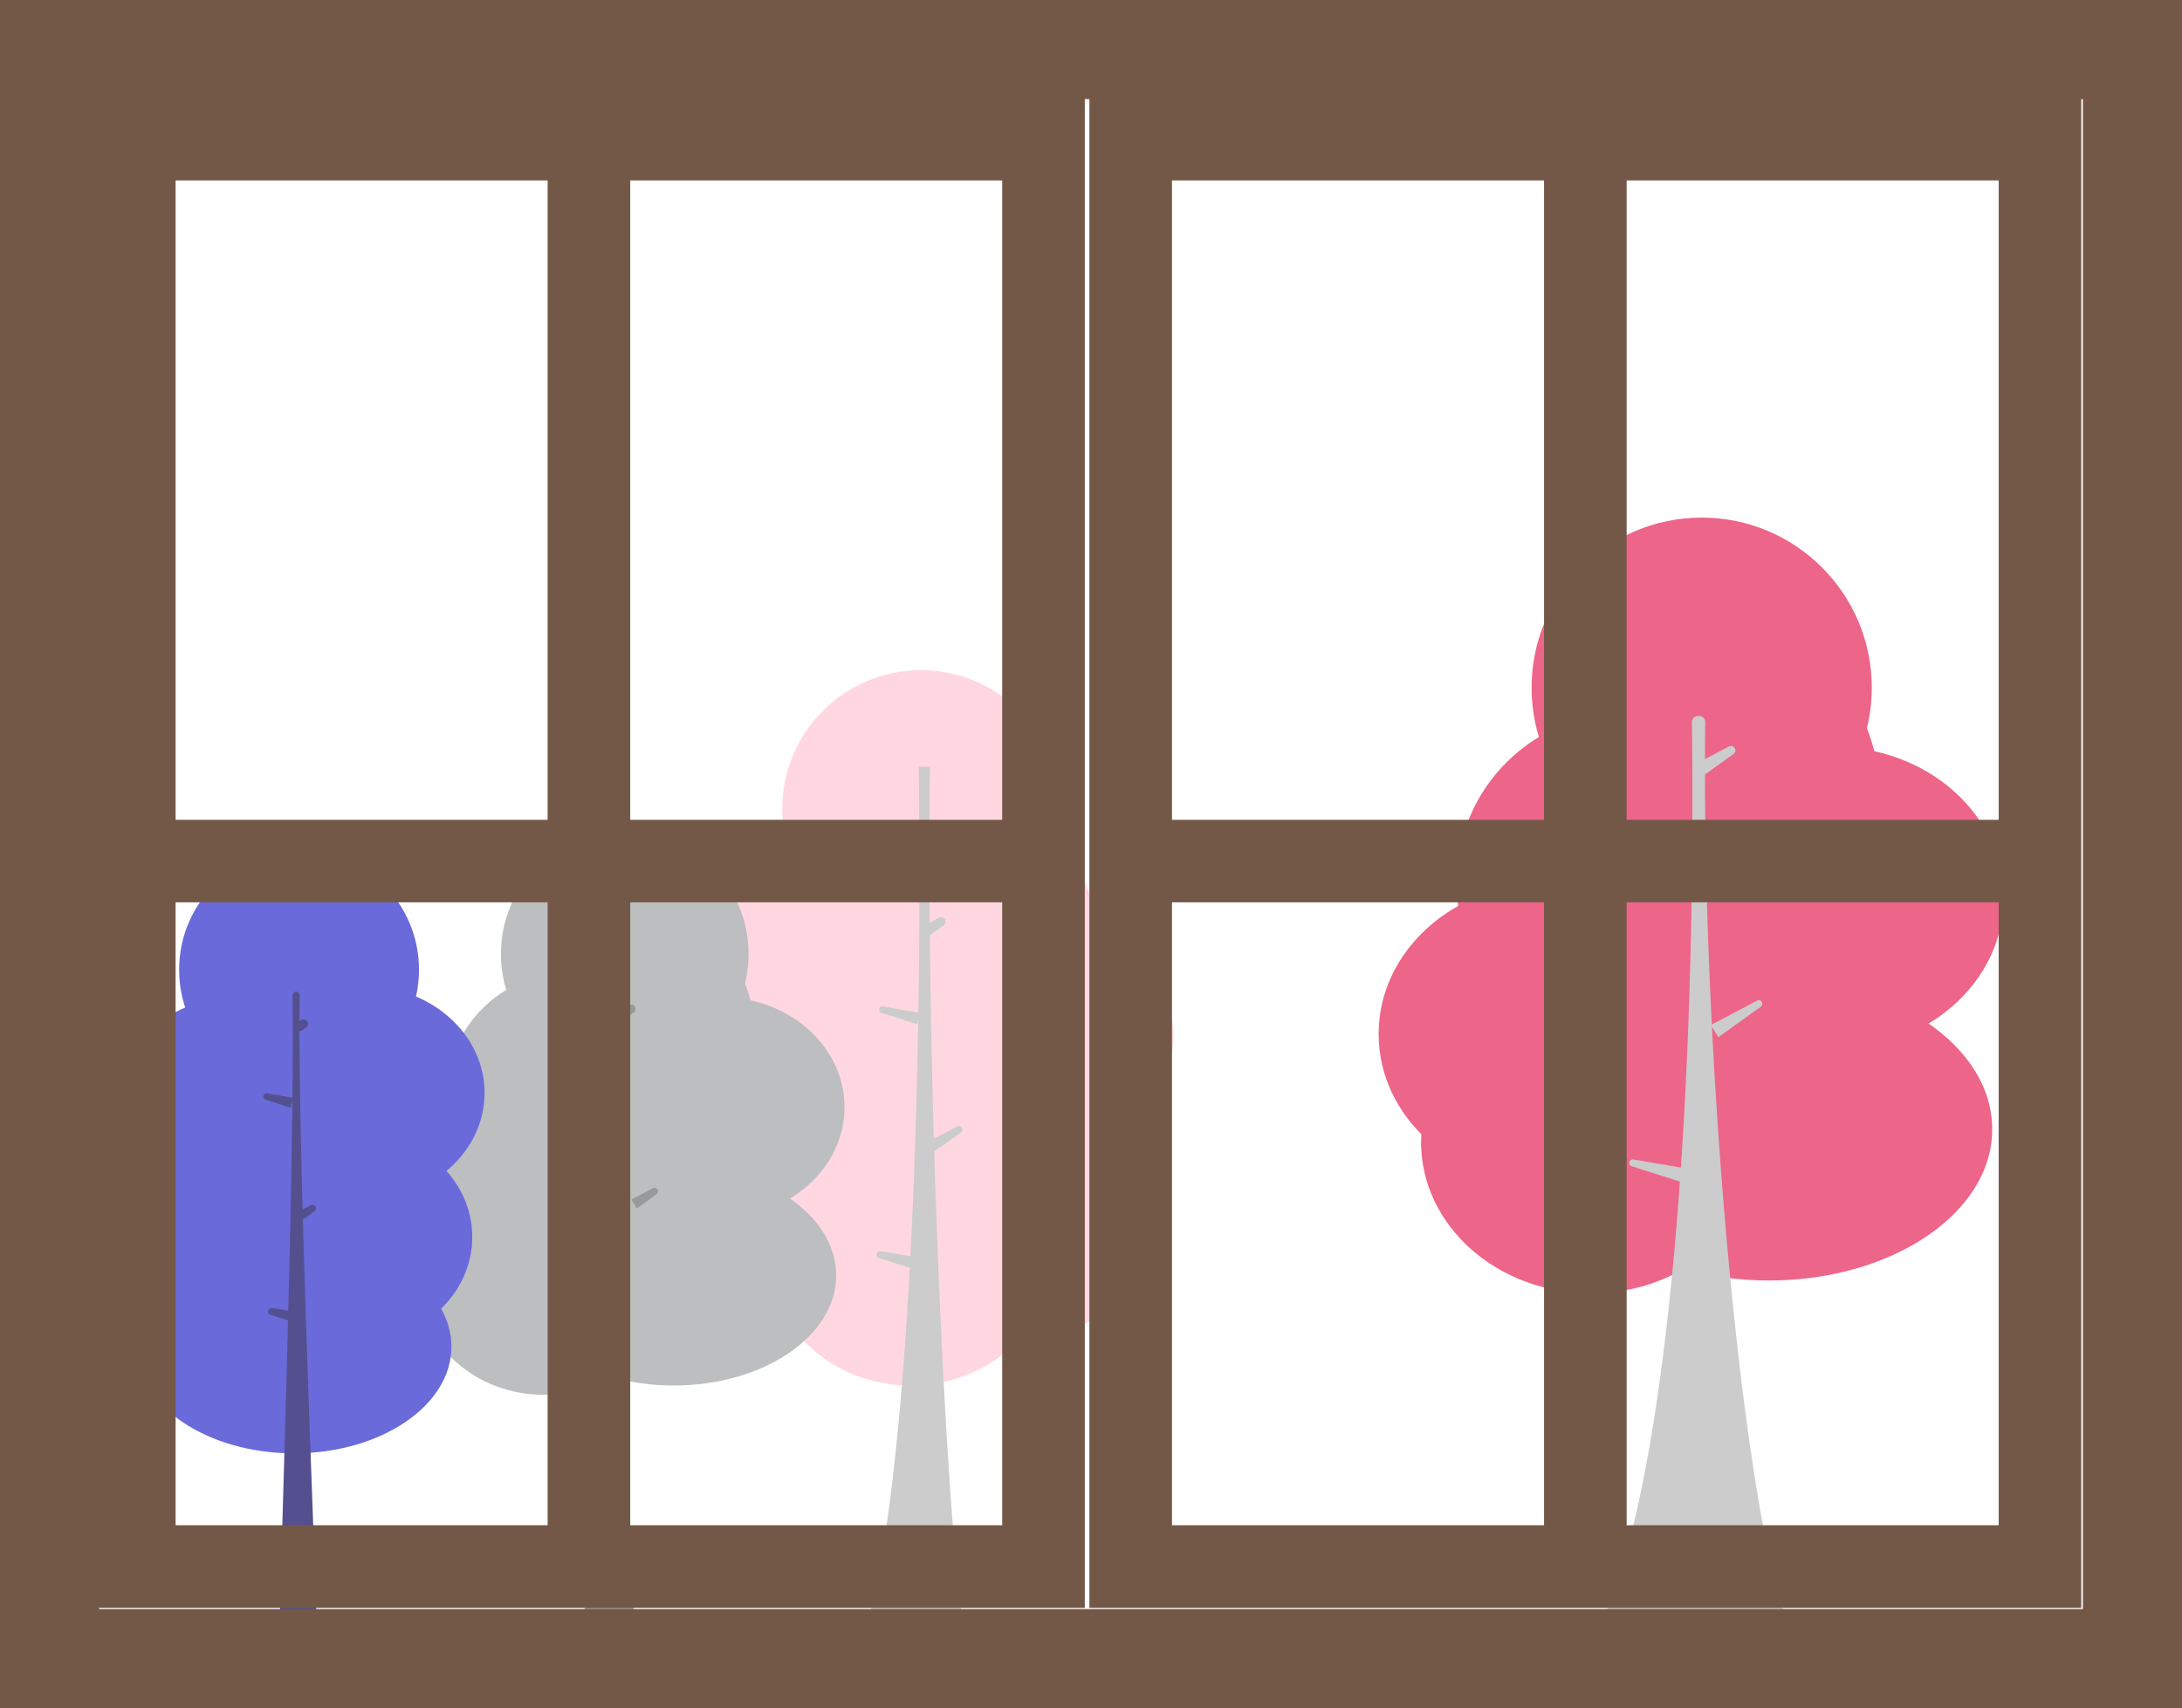 <svg xmlns="http://www.w3.org/2000/svg" viewBox="0 0 792.51 620.44"><defs><style>.cls-1{fill:#ffd7e0;}.cls-2{fill:#ccc;}.cls-3{fill:#ed6589;}.cls-4{fill:#bcbec0;}.cls-5{fill:#999;}.cls-6{fill:#6a6ada;}.cls-7{fill:#54508f;}.cls-8{fill:#735847;}</style></defs><g id="Layer_2" data-name="Layer 2"><g id="Layer_13" data-name="Layer 13"><g id="tree"><circle class="cls-1" cx="334.51" cy="293.83" r="50.41"/><circle class="cls-1" cx="304.26" cy="355.72" r="50.41"/><ellipse class="cls-1" cx="352.04" cy="363.76" rx="50.41" ry="78.16"/><ellipse class="cls-1" cx="304.26" cy="421.22" rx="50.41" ry="44.82"/><ellipse class="cls-1" cx="364.82" cy="444.41" rx="50.41" ry="44.82"/><ellipse class="cls-1" cx="375.72" cy="376.4" rx="50.41" ry="44.82"/><ellipse class="cls-1" cx="330.77" cy="458.41" rx="50.41" ry="44.82"/><path class="cls-2" d="M337.73,278.52c-1.51,126.89,7.12,298.44,13.79,320.29H312.26c17.15-47.88,23-193.4,21.45-320.29Z"/><path class="cls-2" d="M320.68,365.57l13.41,2.3-1,4.12-13-4.12A1.19,1.19,0,0,1,320.68,365.57Z"/><path class="cls-2" d="M319.89,454.44l11.94,2.05-1,4.12-11.55-3.67A1.29,1.29,0,0,1,319.89,454.44Z"/><path class="cls-2" d="M348.93,411.38l-9.79,7-2.23-3.6,10.66-5.62A1.29,1.29,0,0,1,348.93,411.38Z"/><path class="cls-2" d="M342.66,336.16l-4.72,3.39a1.61,1.61,0,0,1-2.3-.46l-.42-.68a1.6,1.6,0,0,1,.61-2.26l5.14-2.71A1.6,1.6,0,0,1,342.66,336.16Z"/></g><g id="tree-2" data-name="tree"><circle class="cls-3" cx="618.06" cy="249.78" r="61.78"/><circle class="cls-3" cx="590.8" cy="320.63" r="61.78"/><ellipse class="cls-3" cx="624.29" cy="311.56" rx="61.78" ry="95.8"/><ellipse class="cls-3" cx="562.5" cy="375.57" rx="61.78" ry="54.94"/><ellipse class="cls-3" cx="642.47" cy="410.16" rx="81.11" ry="54.94"/><ellipse class="cls-3" cx="665.94" cy="326.2" rx="61.78" ry="54.94"/><ellipse class="cls-3" cx="577.91" cy="414.81" rx="61.78" ry="54.94"/><path class="cls-2" d="M619.35,262.2c-1.56,128.18,15.29,304.4,32.95,333.55.85,1.4-.34,3.06-2.17,3.06H580.72c-1.78,0-3-1.59-2.21-3,28.22-51.59,37.65-202.55,36-333.63a2.29,2.29,0,0,1,2.44-2.13h0A2.29,2.29,0,0,1,619.35,262.2Z"/><path class="cls-2" d="M594.66,312.28l20.26,3.47-1.23,5.05-19.59-6.22A1.19,1.19,0,0,1,594.66,312.28Z"/><path class="cls-2" d="M593.36,421.15l18.79,3.21-1.23,5.06-18.17-5.78A1.28,1.28,0,0,1,593.36,421.15Z"/><path class="cls-2" d="M639.53,365.65,624.1,376.74l-2.74-4.42,16.81-8.86A1.29,1.29,0,0,1,639.53,365.65Z"/><path class="cls-2" d="M629.68,273.82l-10.36,7.45a1.62,1.62,0,0,1-2.31-.46l-.92-1.5a1.59,1.59,0,0,1,.62-2.26L628,271.1A1.61,1.61,0,0,1,629.68,273.82Z"/></g><g id="tree-3" data-name="tree"><circle class="cls-4" cx="226.91" cy="346.52" r="44.97"/><circle class="cls-4" cx="207.06" cy="398.09" r="44.97"/><ellipse class="cls-4" cx="231.44" cy="391.49" rx="44.97" ry="69.73"/><ellipse class="cls-4" cx="186.47" cy="438.08" rx="44.97" ry="39.99"/><ellipse class="cls-4" cx="244.67" cy="463.25" rx="59.03" ry="39.99"/><ellipse class="cls-4" cx="261.76" cy="402.15" rx="44.97" ry="39.99"/><ellipse class="cls-4" cx="197.68" cy="466.64" rx="44.97" ry="39.99"/><path class="cls-5" d="M214.48,392.8l10.14,1.74-.9,3.67-9.8-3.11A1.19,1.19,0,0,1,214.48,392.8Z"/><path class="cls-5" d="M213.93,472.11l8.67,1.48-.89,3.68-8.38-2.66A1.29,1.29,0,0,1,213.93,472.11Z"/><path class="cls-5" d="M238.4,433.83l-7.1,5.1-2-3.22,7.73-4.07A1.29,1.29,0,0,1,238.4,433.83Z"/><path class="cls-5" d="M230.23,367.71l-2,1.46a1.61,1.61,0,0,1-2.3-.46l-.18-.29a1.61,1.61,0,0,1,.62-2.27l2.2-1.16A1.61,1.61,0,0,1,230.23,367.71Z"/><path class="cls-5" d="M223.1,354.75C222,451.29,227.18,592.64,233,598.42H208.76C218,580.89,221.19,451.29,220,354.75h3.06Z"/></g><g id="tree-4" data-name="tree"><circle class="cls-6" cx="108.62" cy="352.22" r="43.56"/><circle class="cls-6" cx="84.41" cy="405.99" r="43.56"/><ellipse class="cls-6" cx="84.41" cy="441.92" rx="43.56" ry="38.74"/><ellipse class="cls-6" cx="106.77" cy="489.14" rx="57.19" ry="38.74"/><ellipse class="cls-6" cx="132.44" cy="396.98" rx="43.56" ry="38.74"/><ellipse class="cls-6" cx="127.97" cy="449.3" rx="43.56" ry="38.74"/><path class="cls-7" d="M108.84,361.34c-.83,67.78,7.2,237.47,6.24,237.47H101.59c-.94,0,5.56-168.15,4.67-237.47a1.3,1.3,0,0,1,2.58,0Z"/><path class="cls-7" d="M97.11,397.15l9.3,1.59-.87,3.56-9-2.86A1.18,1.18,0,0,1,97.11,397.15Z"/><path class="cls-7" d="M98.94,475.1l7.83,1.34L105.9,480l-7.56-2.41A1.28,1.28,0,0,1,98.94,475.1Z"/><path class="cls-7" d="M114.31,439.9l-6.4,4.59L106,441.38l7-3.68A1.3,1.3,0,0,1,114.31,439.9Z"/><path class="cls-7" d="M111.25,373.18l-1.33.95a1.61,1.61,0,0,1-2.3-.46l-.12-.19a1.61,1.61,0,0,1,.62-2.27l1.44-.76A1.61,1.61,0,0,1,111.25,373.18Z"/></g><path class="cls-8" d="M0,0V620.44H792.51V0ZM756.51,584.44H36V36H756.51Z"/><path class="cls-8" d="M33.78,35.53V584H394V35.53ZM198.9,554H63.78V327.75H198.9Zm0-256.22H63.78V65.53H198.9ZM364,554H228.9V327.75H364Zm0-256.22H228.9V65.53H364Z"/><path class="cls-8" d="M395.67,35.53V584H755.92V35.53ZM560.8,554H425.67V327.75H560.8Zm0-256.22H425.67V65.53H560.8ZM725.92,554H590.8V327.75H725.92Zm0-256.22H590.8V65.53H725.92Z"/></g></g></svg>